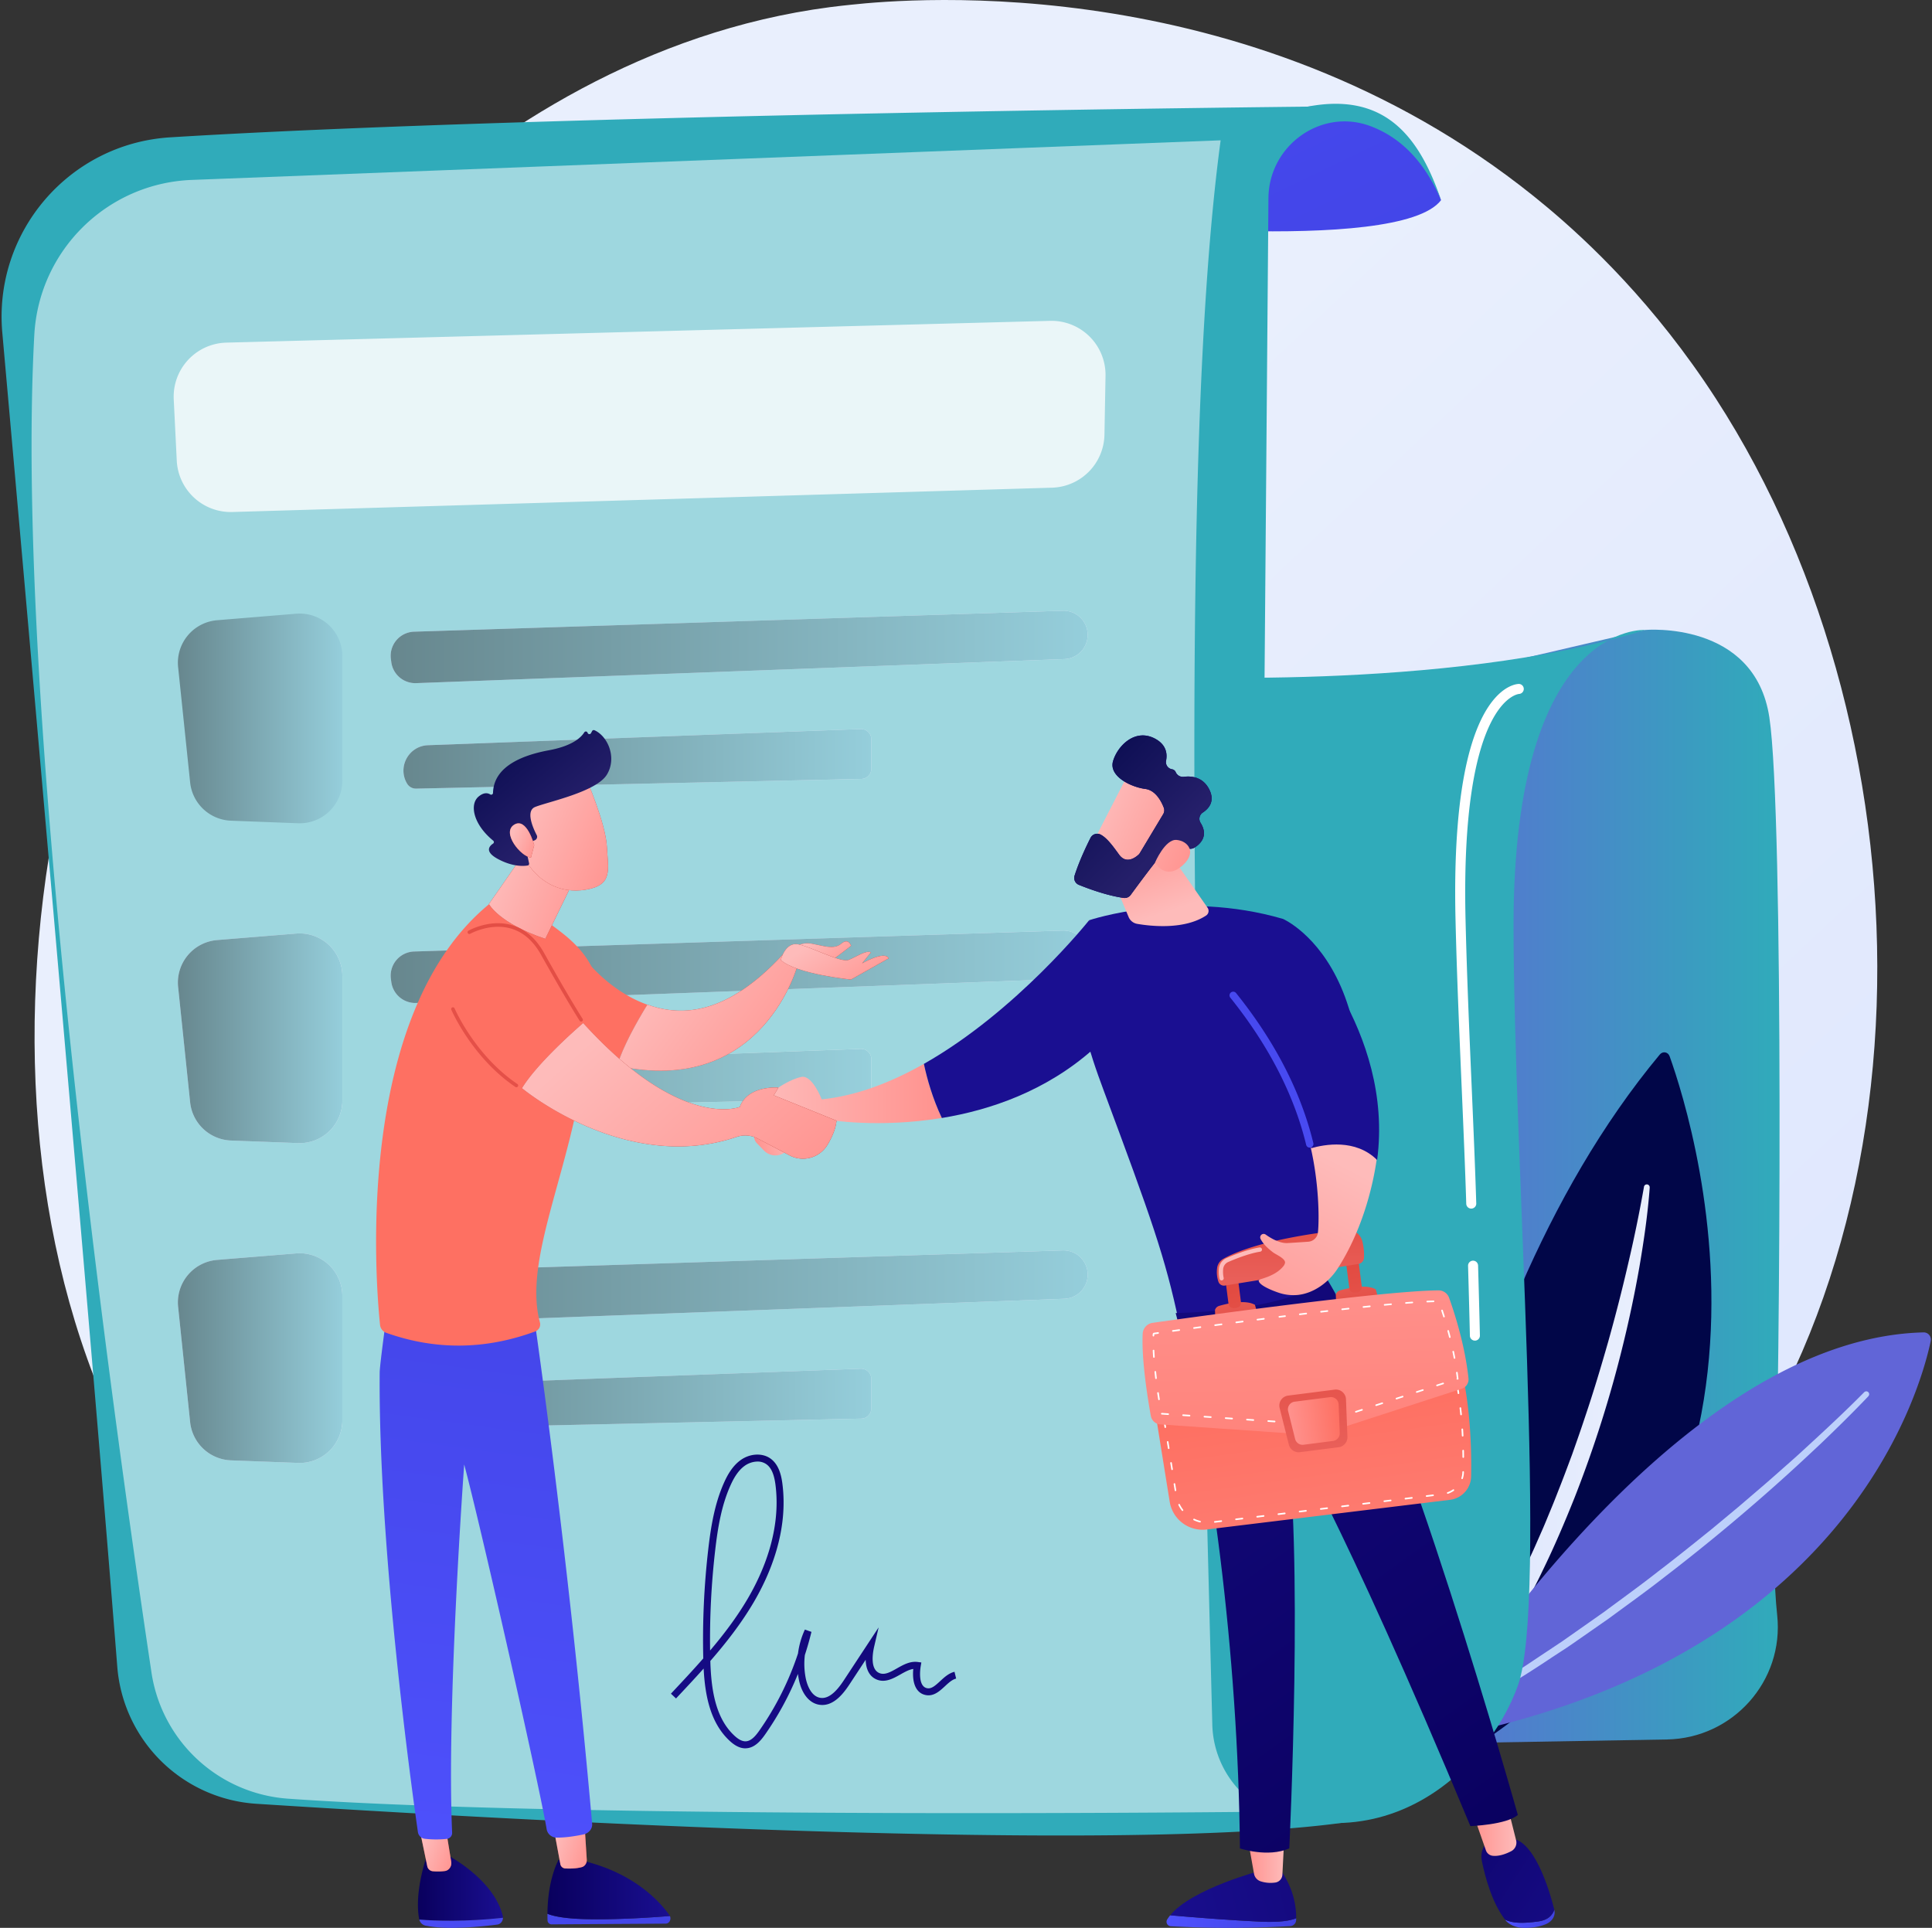 <svg width="481" height="480" fill="none" xmlns="http://www.w3.org/2000/svg"><rect width="100%" height="100%" fill="#333333" stroke="none"/><g clip-path="url(#a)"><path d="M412.183 392.039c-11.943 12.309-22.625 19.545-30.813 25.008-79.782 53.271-170.987 37.917-199.184 32.669-45.494-8.466-83.896-14.44-116.887-44.246-74.974-67.741-71.327-209.043-14.033-296.574 6.794-10.378 63.99-95.17 155.384-107.117 2.235-.293 3.902-.459 5.364-.614 14.146-1.498 101.768-9.398 173.21 50.459 10.227 8.567 26.685 24.021 41.947 47.592 55.804 86.186 55.981 219.67-14.988 292.823z" fill="url(#b)"/><path d="m368.919 166.321 40.694-9.475s27.21-2.439 30.891 21.74c3.68 24.179 2.613 167.465 1.461 197.018-.38 9.739-.333 18.738.495 26.586 1.726 16.345-11.027 30.622-27.461 30.906l-75.762 1.311 29.682-268.086z" fill="url(#c)"/><path d="M347.268 446.047s8.13-113.993 65.953-183.48c.754-.906 2.061-.678 2.459.435 6.299 17.603 41.716 130.802-68.412 183.045z" fill="#010648"/><path d="M410.725 295.647c-.486 6.65-1.45 13.212-2.565 19.764a294.726 294.726 0 0 1-4.106 19.5 295.966 295.966 0 0 1-12.057 38.013c-2.469 6.181-5.087 12.309-8.014 18.291-1.419 3.012-3.004 5.945-4.529 8.908-1.615 2.915-3.189 5.85-4.936 8.689-6.77 11.471-14.698 22.282-23.747 32.011a.718.718 0 0 1-1.094-.925v-.009a251.046 251.046 0 0 0 21.6-32.923c1.622-2.852 3.065-5.801 4.61-8.693 1.435-2.95 2.933-5.867 4.271-8.863.671-1.498 1.394-2.961 2.049-4.473l1.98-4.505c.65-1.507 1.26-3.029 1.89-4.543.631-1.514 1.237-3.04 1.826-4.571 1.219-3.047 2.359-6.126 3.505-9.203 1.094-3.095 2.188-6.191 3.212-9.312 2.109-6.223 3.984-12.523 5.792-18.845a425.598 425.598 0 0 0 4.898-19.12 346.443 346.443 0 0 0 3.983-19.336v-.021a.716.716 0 0 1 1.419.174l.013-.008z" fill="url(#d)"/><path d="M354.434 433.578s59.609-100.265 124.461-101.836a1.783 1.783 0 0 1 1.415.645 1.784 1.784 0 0 1 .372 1.51c-2.761 13.105-22.069 81.706-126.248 99.681z" fill="#6165D7"/><path d="M465.16 347.641c-3.929 4.127-7.975 8.095-12.078 12.02-2.073 1.94-4.144 3.879-6.238 5.797a401.429 401.429 0 0 1-6.332 5.693 493.63 493.63 0 0 1-26.291 21.647c-4.468 3.504-9.099 6.794-13.666 10.165l-6.991 4.874c-1.167.81-2.325 1.629-3.506 2.418l-3.566 2.329c-9.424 6.342-19.272 12.028-29.189 17.55a.717.717 0 0 1-1.046-.81.72.72 0 0 1 .336-.434l.017-.012 7.316-4.292 3.658-2.144c1.209-.734 2.397-1.504 3.596-2.253l7.189-4.501c2.369-1.542 4.703-3.136 7.066-4.693l3.529-2.352 3.473-2.438 6.944-4.878c4.539-3.374 9.138-6.665 13.578-10.169 4.502-3.427 8.902-6.981 13.306-10.529l6.522-5.425 6.445-5.522c2.146-1.843 4.245-3.738 6.372-5.604 2.127-1.865 4.191-3.797 6.271-5.708 4.151-3.832 8.278-7.722 12.241-11.729l.011-.01a.719.719 0 0 1 1.23.488.718.718 0 0 1-.203.51l.006.012z" fill="#BDD0FB"/><path d="M286.185 168.287s74.101 4.073 123.428-11.441c0 0-32.791-2.247-32.791 73.464 0 57.884 8.585 168.369 1.089 189.341-7.496 20.972-35.523 49.167-75.699 24.936-40.177-24.23-16.027-276.3-16.027-276.3z" fill="#30ABBA"/><path d="M266.485 54.78s81.758 8.912 92.29-4.946c0 0-8.379-24.94-33.259-23.281-24.881 1.658-59.031 28.227-59.031 28.227z" fill="url(#e)"/><path d="M.574 82.84c7.142 80.122 22.11 249.594 28.625 332.148a37.116 37.116 0 0 0 34.626 34.123c65.628 4.212 213.321 12.386 270.007 4.782a37.72 37.72 0 0 1-21.041-34.143l3.008-370.442c.106-13.09 13.145-22.496 25.402-17.902 7.722 2.894 13.569 9.058 17.581 18.428-5.351-15.594-13.761-27-33.259-23.281 0 0-190.637 1.906-283.145 7.642C17.235 35.754-1.654 57.753.574 82.84z" fill="#30ABBA"/><path opacity=".53" d="m47.738 44.798 256.16-9.861c-10.565 78.215-6.097 237.501-2.075 394.478a24.65 24.65 0 0 0 14.11 21.659s-170.856 1.969-244.269-3.238a37 37 0 0 1-33.956-31.443c-10.074-67.256-34.186-241-29.168-332.986C9.688 62.344 26.66 45.61 47.738 44.798z" fill="url(#f)"/><path d="m44.349 166.122 2.989 28.692a10.628 10.628 0 0 0 10.162 9.52l16.706.641a10.633 10.633 0 0 0 7.78-2.964 10.62 10.62 0 0 0 3.255-7.662v-30.952a10.63 10.63 0 0 0-7.17-10.049 10.627 10.627 0 0 0-4.327-.542l-19.691 1.622a10.631 10.631 0 0 0-7.313 3.805 10.619 10.619 0 0 0-2.392 7.889z" fill="url(#g)"/><path d="M103.093 157.278c27.804-.871 134.538-4.334 161.49-5.212a6.003 6.003 0 0 1 4.38 1.693 5.995 5.995 0 0 1 1.354 1.976 6.02 6.02 0 0 1-5.321 8.359l-161.385 5.996a6.022 6.022 0 0 1-6.195-5.241l-.101-.781a6.015 6.015 0 0 1 5.778-6.79z" fill="url(#h)"/><path d="M103.093 157.278c27.804-.871 134.538-4.334 161.49-5.212a6.003 6.003 0 0 1 4.38 1.693 5.995 5.995 0 0 1 1.354 1.976 6.02 6.02 0 0 1-5.321 8.359l-161.385 5.996a6.022 6.022 0 0 1-6.195-5.241l-.101-.781a6.015 6.015 0 0 1 5.778-6.79z" fill="url(#i)"/><path d="M101.346 195.102a2.554 2.554 0 0 0 2.265 1.249l110.815-2.408a2.557 2.557 0 0 0 2.505-2.559v-7.306a2.557 2.557 0 0 0-2.656-2.559l-107.726 4.028c-4.808.181-7.661 5.433-5.203 9.555z" fill="url(#j)"/><path d="M101.346 195.102a2.554 2.554 0 0 0 2.265 1.249l110.815-2.408a2.557 2.557 0 0 0 2.505-2.559v-7.306a2.557 2.557 0 0 0-2.656-2.559l-107.726 4.028c-4.808.181-7.661 5.433-5.203 9.555z" fill="url(#k)"/><path d="m44.349 245.755 2.989 28.694a10.624 10.624 0 0 0 10.162 9.518l16.706.641a10.625 10.625 0 0 0 11.035-10.626v-30.947a10.621 10.621 0 0 0-3.425-7.817 10.636 10.636 0 0 0-8.072-2.776l-19.691 1.619a10.631 10.631 0 0 0-7.313 3.805 10.619 10.619 0 0 0-2.392 7.889z" fill="url(#l)"/><path d="m44.349 245.755 2.989 28.694a10.624 10.624 0 0 0 10.162 9.518l16.706.641a10.625 10.625 0 0 0 11.035-10.626v-30.947a10.621 10.621 0 0 0-3.425-7.817 10.636 10.636 0 0 0-8.072-2.776l-19.691 1.619a10.631 10.631 0 0 0-7.313 3.805 10.619 10.619 0 0 0-2.392 7.889z" fill="url(#m)"/><path d="M103.093 236.909c27.804-.871 134.538-4.334 161.49-5.211a6.028 6.028 0 0 1 4.381 1.692 6.024 6.024 0 0 1 1.829 4.325 6.02 6.02 0 0 1-5.797 6.015l-161.385 5.993a6.023 6.023 0 0 1-6.195-5.242l-.101-.78a6.018 6.018 0 0 1 5.778-6.792z" fill="url(#n)"/><path d="M103.093 236.909c27.804-.871 134.538-4.334 161.49-5.211a6.028 6.028 0 0 1 4.381 1.692 6.024 6.024 0 0 1 1.829 4.325 6.02 6.02 0 0 1-5.797 6.015l-161.385 5.993a6.023 6.023 0 0 1-6.195-5.242l-.101-.78a6.018 6.018 0 0 1 5.778-6.792z" fill="url(#o)"/><g opacity=".78"><path d="M101.346 274.738a2.559 2.559 0 0 0 2.265 1.247l110.815-2.408a2.56 2.56 0 0 0 2.505-2.559v-7.305a2.55 2.55 0 0 0-.784-1.845 2.558 2.558 0 0 0-1.872-.714l-107.734 4.027c-4.8.18-7.653 5.432-5.195 9.557z" fill="#fff"/><path d="M101.346 274.738a2.559 2.559 0 0 0 2.265 1.247l110.815-2.408a2.56 2.56 0 0 0 2.505-2.559v-7.305a2.55 2.55 0 0 0-.784-1.845 2.558 2.558 0 0 0-1.872-.714l-107.734 4.027c-4.8.18-7.653 5.432-5.195 9.557z" fill="url(#p)"/></g><path d="m44.349 325.389 2.989 28.692a10.629 10.629 0 0 0 10.162 9.518l16.706.641a10.633 10.633 0 0 0 7.773-2.964 10.623 10.623 0 0 0 3.255-7.655v-30.953a10.623 10.623 0 0 0-11.497-10.591l-19.684 1.618a10.631 10.631 0 0 0-7.313 3.805 10.619 10.619 0 0 0-2.392 7.889z" fill="url(#q)"/><path d="m44.349 325.389 2.989 28.692a10.629 10.629 0 0 0 10.162 9.518l16.706.641a10.633 10.633 0 0 0 7.773-2.964 10.623 10.623 0 0 0 3.255-7.655v-30.953a10.623 10.623 0 0 0-11.497-10.591l-19.684 1.618a10.631 10.631 0 0 0-7.313 3.805 10.619 10.619 0 0 0-2.392 7.889z" fill="url(#r)"/><path d="M103.093 316.545c27.804-.871 134.538-4.336 161.49-5.212a6.003 6.003 0 0 1 4.38 1.693 5.995 5.995 0 0 1 1.354 1.976 6.02 6.02 0 0 1-5.321 8.365l-161.385 5.99a6.022 6.022 0 0 1-6.195-5.241l-.101-.781a6.015 6.015 0 0 1 5.778-6.79z" fill="url(#s)"/><path d="M103.093 316.545c27.804-.871 134.538-4.336 161.49-5.212a6.003 6.003 0 0 1 4.38 1.693 5.995 5.995 0 0 1 1.354 1.976 6.02 6.02 0 0 1-5.321 8.365l-161.385 5.99a6.022 6.022 0 0 1-6.195-5.241l-.101-.781a6.015 6.015 0 0 1 5.778-6.79z" fill="url(#t)"/><path d="M101.346 354.37a2.564 2.564 0 0 0 2.265 1.249l110.815-2.407a2.56 2.56 0 0 0 2.502-2.552v-7.316a2.572 2.572 0 0 0-.784-1.844 2.562 2.562 0 0 0-1.873-.713l-107.725 4.027c-4.805.181-7.658 5.433-5.2 9.556z" fill="url(#u)"/><path d="M101.346 354.37a2.564 2.564 0 0 0 2.265 1.249l110.815-2.407a2.56 2.56 0 0 0 2.502-2.552v-7.316a2.572 2.572 0 0 0-.784-1.844 2.562 2.562 0 0 0-1.873-.713l-107.725 4.027c-4.805.181-7.658 5.433-5.2 9.556z" fill="url(#v)"/><path d="M367.196 333.789a1.245 1.245 0 0 1-1.246-1.219c0-.038-.076-3.967-.454-17.432a1.245 1.245 0 0 1 1.212-1.251 1.25 1.25 0 0 1 1.281 1.181c.379 13.481.454 17.42.456 17.455a1.246 1.246 0 0 1-1.219 1.271l-.03-.005zM366.29 300.923a1.247 1.247 0 0 1-1.245-1.209c-.269-8.765-.687-18.454-1.129-28.713-.596-13.859-1.22-28.19-1.542-41.997-.86-36.437 5.149-50.423 10.344-55.743 2.822-2.89 5.188-2.974 5.447-2.974a1.248 1.248 0 0 1 .026 2.493c-.284.021-14.613 1.596-13.322 56.163.325 13.782.942 28.102 1.54 41.95.442 10.266.86 19.963 1.128 28.743a1.234 1.234 0 0 1-.337.892 1.246 1.246 0 0 1-.87.392l-.04.003z" fill="#fff" style="mix-blend-mode:soft-light"/><path d="M185.572 435.306c-1.263 0-2.529-.597-3.865-1.825-4.913-4.512-6.181-11.447-6.526-18.042-2.264 2.536-4.585 5.006-6.877 7.449l-1.268-1.19c2.691-2.869 5.419-5.776 8.053-8.78a195.658 195.658 0 0 1 1.239-27.143c.639-5.507 1.557-11.333 3.945-16.648.76-1.693 2.023-4.123 4.195-5.642 2.264-1.586 5.236-1.756 7.226-.42 2.235 1.501 2.837 4.355 3.095 6.358 1.519 11.814-3.09 22.646-7.224 29.647-3.069 5.199-6.783 9.957-10.718 14.481.204 6.752 1.139 14.148 6.037 18.639 1.032.949 1.931 1.393 2.772 1.366 1.38-.049 2.496-1.394 3.407-2.694a73.808 73.808 0 0 0 9.614-19.182 20.227 20.227 0 0 1 1.711-5.946l1.634.574a77.459 77.459 0 0 1-1.639 5.757 18.443 18.443 0 0 0 .223 5.808c.203 1.015 1.06 4.367 3.534 4.839 1.846.348 3.771-1.045 5.897-4.277l8.709-13.239-1.1 4.74c-.389 1.674-1.046 5.67 1.296 6.63 1.33.547 2.734-.244 4.355-1.162 1.62-.918 3.288-1.855 5.189-1.599l.897.118-.153.892c-.089.509-.793 4.991 1.533 5.505 1.064.237 1.954-.502 3.295-1.742 1.056-.975 2.147-1.984 3.58-2.331l.41 1.692c-.995.24-1.877 1.054-2.808 1.916-1.323 1.219-2.821 2.613-4.854 2.163-2.647-.585-3.297-3.569-3.01-6.48-1.045.152-2.111.753-3.226 1.382-1.766.994-3.77 2.121-5.877 1.254-1.742-.716-2.683-2.439-2.754-4.918l-4.037 6.136c-1.628 2.475-4.192 5.696-7.675 5.029-2.388-.455-4.227-2.775-4.914-6.205-.095-.479-.173-.96-.235-1.444a75.658 75.658 0 0 1-8.175 15.085c-1.089 1.559-2.613 3.359-4.771 3.437l-.14.012zm3.028-71.407a5.672 5.672 0 0 0-3.136 1.016c-1.818 1.271-2.928 3.423-3.604 4.929-2.291 5.099-3.181 10.768-3.803 16.135a193.764 193.764 0 0 0-1.266 24.969c3.409-4.019 6.6-8.227 9.276-12.76 3.994-6.766 8.452-17.217 6.996-28.54-.349-2.66-1.087-4.293-2.341-5.136a3.759 3.759 0 0 0-2.122-.613z" fill="url(#w)"/><path opacity=".78" d="m261.918 121.426-204.064 6.056a13.466 13.466 0 0 1-13.847-12.799l-.754-15.265a13.463 13.463 0 0 1 13.089-14.11l205.079-5.422a13.459 13.459 0 0 1 12.83 8.393 13.464 13.464 0 0 1 .986 5.309l-.265 14.633a13.46 13.46 0 0 1-13.054 13.205z" fill="#fff"/><path d="M197.639 282.2s-6.806-4.465-7.748-3.435c-.337.366-1.119 1.611-1.849 2.961a2.498 2.498 0 0 0 .399 2.922l1.756 1.813a3.962 3.962 0 0 0 3.056 1.214 3.971 3.971 0 0 0 2.921-1.508 7.194 7.194 0 0 0 1.465-3.967z" fill="url(#x)"/><path d="M204.579 273.722s-2.336-6.154-5.071-5.585c-2.735.57-5.714 2.659-5.714 2.659l-4.382 5.922s12.303 4.848 16.63 2.07c0 0 12.569 2.172 28.438-.432-2.298-4.852-3.658-9.706-4.47-13.476-8.03 4.555-16.69 7.954-25.431 8.842z" fill="url(#y)"/><path d="M271.149 229.124s-17.988 22.663-41.132 35.761c.803 3.77 2.172 8.625 4.47 13.476 12.004-1.97 25.896-6.672 37.674-17.117l-1.012-32.12z" fill="url(#z)"/><path d="M293.589 329.571c-3.519-16.723-7.038-26.391-18.814-58.072-3.706-9.969-7.074-20.057-5.447-30.57l1.828-11.805s22.898-7.748 48.279-.326c0 0 34.628 15.042 11.108 89.337-10.609 11.861-23.017 15.243-36.954 11.436z" fill="url(#A)"/><path d="m275.047 214.056 5.937 14.265a2.843 2.843 0 0 0 2.148 1.707c3.423.587 11.702 1.505 17.139-2.071.154-.102.285-.233.388-.386a1.397 1.397 0 0 0 .201-1.054 1.381 1.381 0 0 0-.218-.502l-10.974-15.749-14.621 3.79z" fill="url(#B)"/><path d="M281.188 192.232c-.249.235-10.524 20.411-10.524 20.411l11.645 5.621 12.579-17.675s-9.527-12.281-13.7-8.357z" fill="url(#C)"/><path d="m289.596 202.711-5.808 9.681a1.838 1.838 0 0 1-.318.396c-.697.644-3.058 2.515-4.878-.033-1.568-2.172-3.02-4.146-4.588-4.961a1.855 1.855 0 0 0-2.505.825c-.958 1.897-2.812 5.763-3.975 9.428a1.85 1.85 0 0 0 1.074 2.264c2.359.955 7.021 2.683 11.149 3.254a1.861 1.861 0 0 0 1.756-.747c1.778-2.439 6.794-9.248 8.504-10.953 1.591-1.584 4.529-.988 5.848-.607a1.873 1.873 0 0 0 1.484-.195c1.342-.808 3.683-2.82 1.542-6.227a1.855 1.855 0 0 1 .575-2.526c1.498-.986 3.123-2.834 1.568-5.831-1.568-3.031-4.368-3.309-6.272-3.071a1.926 1.926 0 0 1-2.024-1.125 1.212 1.212 0 0 0-.378-.505 1.207 1.207 0 0 0-.58-.249 1.814 1.814 0 0 1-1.173-.754 1.8 1.8 0 0 1-.287-1.364c.337-1.716.084-3.944-2.656-5.451-5.024-2.763-9.426 1.742-10.544 5.538-1.119 3.795 4.497 6.485 8.032 6.934 2.595.33 4.019 3.162 4.592 4.643.103.265.144.55.121.834a1.877 1.877 0 0 1-.259.802z" fill="url(#D)"/><path d="m289.596 202.711-5.808 9.681a1.838 1.838 0 0 1-.318.396c-.697.644-3.058 2.515-4.878-.033-1.568-2.172-3.02-4.146-4.588-4.961a1.855 1.855 0 0 0-2.505.825c-.958 1.897-2.812 5.763-3.975 9.428a1.85 1.85 0 0 0 1.074 2.264c2.359.955 7.021 2.683 11.149 3.254a1.861 1.861 0 0 0 1.756-.747c1.778-2.439 6.794-9.248 8.504-10.953 1.591-1.584 4.529-.988 5.848-.607a1.873 1.873 0 0 0 1.484-.195c1.342-.808 3.683-2.82 1.542-6.227a1.855 1.855 0 0 1 .575-2.526c1.498-.986 3.123-2.834 1.568-5.831-1.568-3.031-4.368-3.309-6.272-3.071a1.926 1.926 0 0 1-2.024-1.125 1.212 1.212 0 0 0-.378-.505 1.207 1.207 0 0 0-.58-.249 1.814 1.814 0 0 1-1.173-.754 1.8 1.8 0 0 1-.287-1.364c.337-1.716.084-3.944-2.656-5.451-5.024-2.763-9.426 1.742-10.544 5.538-1.119 3.795 4.497 6.485 8.032 6.934 2.595.33 4.019 3.162 4.592 4.643.103.265.144.55.121.834a1.877 1.877 0 0 1-.259.802z" fill="url(#E)"/><path d="M287.56 214.767s2.5-5.881 5.36-5.641c2.86.241 5.111 3.089 1.568 6.292-4.411 3.984-6.928-.651-6.928-.651z" fill="url(#F)"/><path d="M291.335 476.876c5.53.48 15.129 1.255 22.694 1.589 4.548.2 7.168-.245 8.675-.85 0 .174 0 .331-.014.481a1.565 1.565 0 0 1-1.486 1.477c-9.897.564-19.818.574-29.716.03a1.111 1.111 0 0 1-.925-.582 1.105 1.105 0 0 1 .017-1.092c.227-.369.479-.72.755-1.053z" fill="url(#G)"/><path d="M314.029 478.465c-7.565-.334-17.164-1.109-22.694-1.588 5.436-6.67 22.694-11.167 22.694-11.167h4.878c3.353 4.833 3.832 9.433 3.801 11.905-1.511.605-4.131 1.051-8.679.85z" fill="url(#H)"/><path d="m319.725 457.753-.456 9.026a2.062 2.062 0 0 1-1.761 1.938 7.999 7.999 0 0 1-3.658-.303 2.437 2.437 0 0 1-1.641-1.874l-1.568-8.787h9.084z" fill="url(#I)"/><path d="M383.032 478.397c2.399-.334 3.484-1.58 3.939-2.912a.216.216 0 0 1 0 .036c.348 1.404-.465 2.861-2.09 3.552-1.978.838-4.139.981-5.817.911-1.799-.073-3.453-.818-4.355-2.01l-.014-.019c1.798.895 4.338 1 8.337.442z" fill="url(#J)"/><path d="M371.725 457.696h4.021c6.123-.126 9.967 12.788 11.225 17.789-.455 1.332-1.54 2.578-3.939 2.912-4.006.558-6.536.453-8.342-.442-3.31-4.355-4.947-10.727-5.736-14.448-.896-4.231 2.771-5.811 2.771-5.811z" fill="url(#K)"/><path d="m375.228 449.317 2.233 8.884a2.407 2.407 0 0 1-1.254 2.73c-1.249.641-3.006 1.315-4.623 1.12a2.018 2.018 0 0 1-1.641-1.343l-3.277-9.341 8.562-2.05z" fill="url(#L)"/><path d="M377.887 451.883c-2.788 2.465-11.811 2.787-11.811 2.787-32.537-78.091-46.101-99.589-46.101-99.589 4.703 29.476 1.012 105.134 1.012 105.134-5.369 2.369-12.292 0-12.292 0-.435-48.253-7.229-100.106-15.991-133.284 21.991-.495 33.942-5.289 37.761-8.307 18.331 29.554 47.422 133.259 47.422 133.259z" fill="url(#M)"/><path d="m287.17 348.754 4.046 25.168a8.288 8.288 0 0 0 9.203 6.893l60.57-7.387a5.982 5.982 0 0 0 5.27-5.806c.129-6.503-.126-18.077-2.855-28.621l-76.234 9.753z" fill="url(#N)"/><path d="M302.459 379.127a.198.198 0 0 1-.193-.251.2.2 0 0 1 .094-.121.212.212 0 0 1 .075-.023l1.592-.2a.188.188 0 0 1 .078.005.21.21 0 0 1 .07.035.2.2 0 0 1 .075.134.202.202 0 0 1-.175.223l-1.581.193-.035.005zm-3.691-.069a.2.2 0 0 1-.049 0 8.185 8.185 0 0 1-1.535-.549.198.198 0 0 1-.097-.115.196.196 0 0 1 .01-.15.2.2 0 0 1 .261-.096c.468.223.957.399 1.46.523a.2.2 0 0 1-.047.394l-.003-.007zm8.964-.575a.199.199 0 0 1-.024-.397l1.583-.192a.206.206 0 0 1 .147.041.193.193 0 0 1 .074.133.197.197 0 0 1-.041.148.194.194 0 0 1-.133.075l-1.582.192h-.024zm5.273-.643a.198.198 0 0 1-.161-.33.196.196 0 0 1 .136-.067l1.584-.193a.186.186 0 0 1 .148.039.196.196 0 0 1 .051.06c.012.023.02.049.022.075a.188.188 0 0 1-.04.147.209.209 0 0 1-.06.051.213.213 0 0 1-.074.023l-1.583.193-.023.002zm5.275-.643a.202.202 0 0 1-.133-.049.202.202 0 0 1-.061-.203.183.183 0 0 1 .036-.069.193.193 0 0 1 .133-.074l1.582-.193a.2.2 0 0 1 .147.04.2.2 0 0 1 .034.28.198.198 0 0 1-.132.075l-1.582.193h-.024zm5.273-.642a.2.2 0 0 1-.193-.252.196.196 0 0 1 .094-.12.195.195 0 0 1 .074-.024l1.582-.193a.186.186 0 0 1 .148.039.196.196 0 0 1 .051.06c.012.023.02.049.022.075a.202.202 0 0 1-.174.223l-1.582.193-.022-.001zm-29.151-.349a.198.198 0 0 1-.158-.078 7.893 7.893 0 0 1-.859-1.394.202.202 0 0 1 .029-.218.198.198 0 0 1 .213-.056c.05.017.091.053.115.1.227.466.5.908.817 1.319a.196.196 0 0 1-.037.278.189.189 0 0 1-.116.053l-.004-.004zm34.423-.299a.198.198 0 0 1-.155-.322.2.2 0 0 1 .133-.076l1.582-.193a.192.192 0 0 1 .199.099.2.2 0 0 1-.018.222.193.193 0 0 1-.133.074l-1.581.194-.027.002zm5.273-.643a.2.2 0 0 1-.024-.397l1.584-.194a.204.204 0 0 1 .221.174.205.205 0 0 1-.041.148.204.204 0 0 1-.133.074l-1.582.193-.025.002zm5.273-.643a.198.198 0 0 1-.209-.187.199.199 0 0 1 .187-.21l1.581-.194a.203.203 0 0 1 .148.04.209.209 0 0 1 .051.06.212.212 0 0 1 .017.152.196.196 0 0 1-.094.12.195.195 0 0 1-.074.024l-1.584.193-.023.002zm5.275-.645a.196.196 0 0 1-.196-.186.197.197 0 0 1 .045-.138.197.197 0 0 1 .127-.071l1.581-.193a.19.19 0 0 1 .149.038.209.209 0 0 1 .051.06c.012.024.02.049.022.076a.204.204 0 0 1-.041.147.204.204 0 0 1-.134.076l-1.581.191h-.023zm5.273-.642a.2.2 0 0 1-.211-.187.202.202 0 0 1 .05-.144.204.204 0 0 1 .137-.067l1.581-.191a.192.192 0 0 1 .149.04.193.193 0 0 1 .074.134.198.198 0 0 1-.174.223l-1.582.192h-.024zm5.273-.643a.2.2 0 0 1-.211-.187.2.2 0 0 1 .187-.21l1.581-.194a.21.21 0 0 1 .079.005.196.196 0 0 1 .144.17.196.196 0 0 1-.1.197.195.195 0 0 1-.074.024l-1.582.193-.024.002zm5.25-.767a.197.197 0 0 1-.202-.166.197.197 0 0 1 .138-.222 5.574 5.574 0 0 0 1.366-.697.198.198 0 0 1 .143-.022c.049.011.092.04.121.081a.197.197 0 0 1 .034.141.205.205 0 0 1-.07.128 6.02 6.02 0 0 1-1.465.745.22.22 0 0 1-.061.016l-.004-.004zm-67.794-.656a.204.204 0 0 1-.131-.051.205.205 0 0 1-.066-.124l-.252-1.567a.204.204 0 0 1 .035-.149.22.22 0 0 1 .057-.053.205.205 0 0 1 .151-.024.241.241 0 0 1 .071.033.189.189 0 0 1 .052.057.19.19 0 0 1 .027.073l.253 1.568a.205.205 0 0 1-.035.148.2.2 0 0 1-.131.08l-.031.009zm71.372-3.007a.194.194 0 0 1-.059 0 .202.202 0 0 1-.117-.098.203.203 0 0 1-.013-.153c.155-.489.24-.997.252-1.51a.198.198 0 0 1 .199-.195c.026 0 .051.006.075.017a.193.193 0 0 1 .118.187 5.763 5.763 0 0 1-.27 1.621.197.197 0 0 1-.069.096.199.199 0 0 1-.112.038l-.004-.003zm-72.215-2.238a.202.202 0 0 1-.195-.175l-.254-1.567a.197.197 0 0 1 .035-.149.2.2 0 0 1 .358.086l.253 1.568a.2.2 0 0 1-.164.228l-.033.009zm72.494-3.044a.197.197 0 0 1-.198-.196c0-.523-.013-1.046-.025-1.593a.198.198 0 0 1 .056-.142.196.196 0 0 1 .139-.061.177.177 0 0 1 .147.05.177.177 0 0 1 .057.145c.012.548.019 1.081.024 1.597 0 .053-.02.104-.058.141a.194.194 0 0 1-.14.059h-.002zm-73.337-2.198a.198.198 0 0 1-.197-.174l-.253-1.568a.2.2 0 0 1 .394-.063l.253 1.568a.196.196 0 0 1-.039.151.18.18 0 0 1-.06.053.2.2 0 0 1-.075.024l-.023.009zm73.186-3.113a.195.195 0 0 1-.138-.054.197.197 0 0 1-.063-.134c-.026-.523-.057-1.052-.09-1.589a.201.201 0 0 1 .009-.077.2.2 0 0 1 .177-.135c.132 0 .204.076.211.186.035.538.064 1.071.092 1.594a.185.185 0 0 1-.011.077.19.19 0 0 1-.103.113.182.182 0 0 1-.076.019h-.008zm-74.034-2.132a.201.201 0 0 1-.197-.174l-.253-1.568a.205.205 0 0 1 .003-.078.188.188 0 0 1 .033-.07.17.17 0 0 1 .057-.053.2.2 0 0 1 .301.138l.252 1.568a.196.196 0 0 1-.174.228l-.022.009zm73.64-3.167a.2.2 0 0 1-.199-.174 46.015 46.015 0 0 0-.174-1.582.197.197 0 0 1 .042-.146.2.2 0 0 1 .354.101c.061.533.119 1.062.174 1.588a.2.2 0 0 1-.174.218l-.023-.005zm-74.484-2.078a.199.199 0 0 1-.196-.174l-.286-1.777 1.46-.187a.206.206 0 0 1 .078.005.196.196 0 0 1 .145.17.205.205 0 0 1-.041.147.204.204 0 0 1-.134.076l-1.045.134.22 1.371a.192.192 0 0 1-.004.079.193.193 0 0 1-.095.124.202.202 0 0 1-.075.025l-.027.007zm4.692-2.207a.2.2 0 0 1-.163-.33.196.196 0 0 1 .136-.067l1.582-.203a.21.21 0 0 1 .079.003.18.18 0 0 1 .072.035.19.19 0 0 1 .072.137.202.202 0 0 1-.174.223l-1.582.202h-.022zm5.269-.674a.202.202 0 0 1-.19-.187.2.2 0 0 1 .164-.211l1.582-.202a.192.192 0 0 1 .223.175.206.206 0 0 1-.041.147.194.194 0 0 1-.134.075l-1.58.203h-.024zm63.873-.314a.202.202 0 0 1-.197-.174 77.41 77.41 0 0 0-.252-1.568.2.2 0 0 1 .035-.148.2.2 0 0 1 .206-.08c.026.006.05.017.072.032a.206.206 0 0 1 .053.057.19.19 0 0 1 .027.073c.089.522.175 1.045.253 1.568a.192.192 0 0 1-.004.079.191.191 0 0 1-.094.124.213.213 0 0 1-.076.025l-.023.012zm-58.603-.361a.203.203 0 0 1-.191-.187.202.202 0 0 1 .164-.21l1.582-.202a.21.21 0 0 1 .079.003.19.19 0 0 1 .144.171.192.192 0 0 1-.1.199.195.195 0 0 1-.074.024l-1.58.202h-.024zm5.269-.674a.199.199 0 0 1-.19-.187.202.202 0 0 1 .164-.21l1.582-.202a.186.186 0 0 1 .078.004c.026.006.05.018.071.035a.198.198 0 0 1 .074.135.205.205 0 0 1-.041.148.193.193 0 0 1-.134.075l-1.58.202h-.024zm5.269-.674a.2.2 0 0 1-.162-.33.2.2 0 0 1 .136-.067l1.582-.202a.192.192 0 0 1 .2.099.182.182 0 0 1 .023.075.202.202 0 0 1-.041.148.204.204 0 0 1-.133.075l-1.58.202h-.025zm5.27-.674a.2.2 0 0 1-.211-.186.199.199 0 0 1 .187-.211l1.58-.202a.171.171 0 0 1 .078.003c.026.006.05.018.071.035a.184.184 0 0 1 .051.06c.013.024.02.049.023.076a.202.202 0 0 1-.175.223l-1.58.202h-.024zm5.269-.674a.2.2 0 0 1-.024-.397l1.58-.202a.192.192 0 0 1 .2.099c.013.023.02.048.023.075a.202.202 0 0 1-.174.224l-1.58.203-.025-.002zm5.27-.674a.202.202 0 0 1-.19-.187.202.202 0 0 1 .164-.211l1.582-.202a.204.204 0 0 1 .078.004.196.196 0 0 1 .145.171.201.201 0 0 1-.042.147.2.2 0 0 1-.133.076l-1.58.202h-.024zm5.269-.674a.202.202 0 0 1-.19-.187.2.2 0 0 1 .164-.211l1.582-.202a.192.192 0 0 1 .223.174.199.199 0 0 1-.174.223l-1.58.203h-.025zm5.27-.676a.2.2 0 0 1-.152-.325.202.202 0 0 1 .127-.071l1.58-.204a.21.21 0 0 1 .079.004.196.196 0 0 1 .122.095c.012.023.02.049.022.076a.188.188 0 0 1-.005.078.19.19 0 0 1-.094.12.202.202 0 0 1-.075.025l-1.58.203-.024-.001zm20.756-.143a.2.2 0 0 1-.196-.157 57.343 57.343 0 0 0-.357-1.549.202.202 0 0 1 .024-.15.204.204 0 0 1 .201-.094.173.173 0 0 1 .073.026.206.206 0 0 1 .057.053.19.19 0 0 1 .032.071c.125.518.246 1.037.361 1.558a.198.198 0 0 1-.028.15.2.2 0 0 1-.126.088l-.041.004zm-15.487-.523a.201.201 0 0 1-.144-.049.201.201 0 0 1-.017-.281.196.196 0 0 1 .137-.067l1.58-.202a.191.191 0 0 1 .151.037.19.19 0 0 1 .072.137.2.2 0 0 1-.1.199.195.195 0 0 1-.074.024l-1.58.204-.025-.002zm5.27-.676a.194.194 0 0 1-.144-.049.199.199 0 0 1 .119-.348l1.58-.202a.209.209 0 0 1 .079.003c.026.007.05.019.071.035a.184.184 0 0 1 .073.136.2.2 0 0 1-.099.199.2.2 0 0 1-.075.024l-1.58.202h-.024zm5.269-.674a.197.197 0 0 1-.197-.174.206.206 0 0 1 .041-.148.205.205 0 0 1 .134-.077l1.58-.202a.21.21 0 0 1 .079.003.184.184 0 0 1 .121.096.205.205 0 0 1-.018.223.193.193 0 0 1-.134.075l-1.58.202-.026.002z" fill="#fff"/><path d="m302.558 328.14-.068-1.972a1.512 1.512 0 0 1 1.025-1.021c1.846-.541 6.455-1.667 8.922-.273l.625 2.223-10.504 1.043z" fill="url(#O)"/><path d="M308.207 325.511c-.415.16-.862.217-1.304.166a1.19 1.19 0 0 1-1.045-1.028l-.783-6.097 3.106-.397.781 6.097a1.194 1.194 0 0 1-.755 1.259z" fill="url(#P)"/><path d="m332.64 324.29-.068-1.972a1.52 1.52 0 0 1 1.025-1.021c1.846-.542 6.456-1.667 8.922-.273l.626 2.222-10.505 1.044z" fill="url(#Q)"/><path d="M338.29 321.661a2.718 2.718 0 0 1-1.305.174 1.187 1.187 0 0 1-1.045-1.026l-.871-6.746 3.106-.397.871 6.741a1.2 1.2 0 0 1-.756 1.254z" fill="url(#R)"/><path d="m304.952 320.083 33.259-5.379a1.627 1.627 0 0 0 1.369-1.519c.078-1.43-.07-2.863-.437-4.247a3.887 3.887 0 0 0-1.567-2.151 3.888 3.888 0 0 0-2.584-.636c-6.25.649-22.113 2.684-30.413 7.26a3.078 3.078 0 0 0-1.568 2.355 7.457 7.457 0 0 0 .349 3.402 1.452 1.452 0 0 0 1.592.915z" fill="url(#S)"/><path d="M304.133 318.804a.537.537 0 0 1-.334-.113.536.536 0 0 1-.189-.298 8.383 8.383 0 0 1-.129-2.681 3.193 3.193 0 0 1 1.877-2.468c1.808-.793 5.281-2.19 8.217-2.65a.535.535 0 0 1 .514.842.527.527 0 0 1-.351.209c-2.923.458-6.536 1.951-7.954 2.571a2.123 2.123 0 0 0-1.25 1.641 7.42 7.42 0 0 0 .111 2.298.515.515 0 0 1-.207.552.513.513 0 0 1-.19.083.447.447 0 0 1-.115.014z" fill="url(#T)"/><path d="M286.964 329.362c10.772-1.517 57.391-7.981 71.16-8.081a2.785 2.785 0 0 1 2.646 1.835c1.265 3.52 3.954 11.728 4.83 20.093a2.434 2.434 0 0 1-1.684 2.559l-30.203 9.816-10.995 1.406-33.819-2.334a2.595 2.595 0 0 1-2.386-2.129c-.751-4.168-2.347-13.972-2.023-20.454a2.88 2.88 0 0 1 2.474-2.711z" fill="url(#U)"/><path d="m322.666 354.492-1.629-.108a.201.201 0 0 1-.185-.212.21.21 0 0 1 .213-.185l1.59.11.852-.113a.21.21 0 0 1 .079.003c.026.007.05.019.071.035a.209.209 0 0 1 .051.06c.012.024.02.049.022.076a.194.194 0 0 1-.041.147.2.2 0 0 1-.133.076l-.89.111zm-5.325-.364h-.014l-1.589-.109a.202.202 0 0 1-.186-.213.207.207 0 0 1 .07-.133.206.206 0 0 1 .142-.052l1.591.11a.199.199 0 0 1-.014.397zm9.88-.219a.2.2 0 0 1-.163-.33.196.196 0 0 1 .137-.067l1.582-.202a.189.189 0 0 1 .201.098.18.18 0 0 1 .022.076.205.205 0 0 1-.041.147.204.204 0 0 1-.134.076l-1.581.202h-.023zm-15.179-.147h-.014l-1.591-.109a.202.202 0 0 1-.136-.069.197.197 0 0 1-.048-.144.204.204 0 0 1 .212-.184l1.59.109a.199.199 0 0 1-.013.397zm-5.3-.365h-.013l-1.591-.11a.214.214 0 0 1-.075-.02.203.203 0 0 1-.11-.193.206.206 0 0 1 .069-.135.2.2 0 0 1 .144-.049l1.589.109a.202.202 0 0 1 .138.063.196.196 0 0 1 .054.142.197.197 0 0 1-.205.193zm25.749-.162a.206.206 0 0 1-.145-.049.2.2 0 0 1 .118-.349l.633-.08.871-.287a.184.184 0 0 1 .08-.015c.028 0 .055.006.08.018a.178.178 0 0 1 .066.049c.019.02.033.045.041.071.009.026.012.054.009.081a.214.214 0 0 1-.024.079.214.214 0 0 1-.054.062.224.224 0 0 1-.075.035l-.907.294-.671.089-.022.002zm-31.049-.204h-.014l-1.582-.106a.201.201 0 0 1-.186-.213.211.211 0 0 1 .212-.185l1.591.11a.199.199 0 0 1-.014.397l-.007-.003zm-5.299-.366h-.014l-1.591-.11a.2.2 0 0 1-.075-.02.203.203 0 0 1-.11-.192.206.206 0 0 1 .071-.134.205.205 0 0 1 .142-.051l1.589.11a.197.197 0 0 1 .192.205.197.197 0 0 1-.204.192zm-5.301-.366h-.014l-1.591-.11a.199.199 0 0 1-.184-.212.22.22 0 0 1 .212-.186l1.591.111a.199.199 0 0 1-.014.397zm46.726-.59a.202.202 0 0 1-.189-.138.2.2 0 0 1 .127-.251l1.517-.493a.203.203 0 0 1 .251.129.2.2 0 0 1-.129.251l-1.516.491a.162.162 0 0 1-.062.007l.001.004zm5.052-1.643a.197.197 0 0 1-.199-.168.197.197 0 0 1 .138-.22l1.516-.493a.202.202 0 0 1 .251.128.201.201 0 0 1-.06.213.198.198 0 0 1-.068.038l-1.515.493c-.021.004-.043.005-.065.004l.002.005zm-54.074-1.451a.2.2 0 0 1-.195-.174c-.08-.504-.162-1.032-.242-1.579a.197.197 0 0 1 .167-.226.2.2 0 0 1 .226.167c.082.547.162 1.073.241 1.568a.196.196 0 0 1-.039.151.191.191 0 0 1-.136.077l-.022.016zm59.128-.19a.199.199 0 0 1-.197-.169.207.207 0 0 1 .026-.135.204.204 0 0 1 .108-.086l1.515-.491a.205.205 0 0 1 .081-.016.2.2 0 0 1 .08.019.197.197 0 0 1 .107.119c.009.027.012.055.009.082a.193.193 0 0 1-.025.078.18.18 0 0 1-.054.062.187.187 0 0 1-.074.035l-1.515.492c-.021.005-.042.006-.063.005l.002.005zm5.051-1.643a.199.199 0 0 1-.171-.304.204.204 0 0 1 .11-.084l1.516-.493a.203.203 0 0 1 .26.206.2.2 0 0 1-.136.174l-1.516.493c-.021.003-.043.005-.064.003l.001.005zm5.052-1.642a.199.199 0 0 1-.063-.389l1.516-.491a.201.201 0 0 1 .251.127.201.201 0 0 1-.127.251l-1.516.493a.207.207 0 0 1-.061.003v.006zm5.052-1.641a.201.201 0 0 1-.194-.248.196.196 0 0 1 .055-.094 47.21 47.21 0 0 0-.175-1.36.212.212 0 0 1 .041-.149.196.196 0 0 1 .134-.076.188.188 0 0 1 .078.005.21.21 0 0 1 .07.035.185.185 0 0 1 .051.06.178.178 0 0 1 .023.074c.068.504.131 1.007.185 1.511l.018.162-.229.073a.182.182 0 0 1-.057.001v.006zm-75.025-.148a.205.205 0 0 1-.199-.175 56.93 56.93 0 0 1-.174-1.585.195.195 0 0 1 .042-.145.193.193 0 0 1 .132-.074.199.199 0 0 1 .221.174c.056.523.119 1.059.175 1.582a.2.2 0 0 1-.175.221l-.022.002zm74.314-5.052a.198.198 0 0 1-.195-.162 97.582 97.582 0 0 0-.314-1.559.227.227 0 0 1-.001-.078.214.214 0 0 1 .029-.072.177.177 0 0 1 .054-.055.181.181 0 0 1 .071-.031.182.182 0 0 1 .077-.001.18.18 0 0 1 .072.028.206.206 0 0 1 .087.125c.11.523.216 1.045.315 1.568a.205.205 0 0 1 0 .078.192.192 0 0 1-.086.125.214.214 0 0 1-.072.029l-.037.005zm-74.832-.237a.203.203 0 0 1-.136-.054.202.202 0 0 1-.062-.132 59.579 59.579 0 0 1-.093-1.598.216.216 0 0 1 .011-.076.217.217 0 0 1 .04-.067.213.213 0 0 1 .062-.046.201.201 0 0 1 .076-.018.178.178 0 0 1 .079.007.182.182 0 0 1 .115.104.18.18 0 0 1 .015.079c.022.522.054 1.045.092 1.587a.202.202 0 0 1-.049.145.18.18 0 0 1-.062.047.183.183 0 0 1-.076.02l-.012.002zm73.67-4.949a.2.2 0 0 1-.193-.15 90.332 90.332 0 0 0-.406-1.538.2.2 0 0 1 .019-.151.204.204 0 0 1 .12-.095.206.206 0 0 1 .152.018.181.181 0 0 1 .058.052.183.183 0 0 1 .034.07c.137.502.274 1.017.41 1.545a.2.2 0 0 1-.143.242.29.29 0 0 1-.051.002v.005zm-73.795-.362a.201.201 0 0 1-.18-.129.204.204 0 0 1-.012-.077l.014-.348a.392.392 0 0 1 .335-.37l.98-.139a.215.215 0 0 1 .08.003c.026.007.05.019.071.035a.191.191 0 0 1 .074.136.191.191 0 0 1-.005.079.196.196 0 0 1-.095.121.197.197 0 0 1-.074.025l-.981.138v.331a.196.196 0 0 1-.13.178.204.204 0 0 1-.077.012v.005zm4.844-1.173a.2.2 0 0 1-.028-.397l1.58-.218a.196.196 0 0 1 .225.175.202.202 0 0 1-.174.223l-1.58.219-.023-.002zm5.265-.723a.196.196 0 0 1-.131-.05.195.195 0 0 1-.066-.124.186.186 0 0 1 .005-.078.187.187 0 0 1 .094-.122.2.2 0 0 1 .075-.024l1.58-.216a.188.188 0 0 1 .078.005.205.205 0 0 1 .121.092.216.216 0 0 1 .025.074.228.228 0 0 1-.005.078.21.21 0 0 1-.093.121.197.197 0 0 1-.074.025l-1.578.214-.031.005zm5.267-.71a.201.201 0 0 1-.144-.049.196.196 0 0 1-.067-.137.197.197 0 0 1 .049-.144.194.194 0 0 1 .136-.067l1.58-.211a.206.206 0 0 1 .148.041c.042.033.069.08.077.133a.202.202 0 0 1-.174.225l-1.58.21-.025-.001zm5.268-.697a.201.201 0 0 1-.212-.186.206.206 0 0 1 .049-.144.196.196 0 0 1 .137-.067l1.58-.208a.211.211 0 0 1 .079.005.178.178 0 0 1 .07.035.196.196 0 0 1 .076.135.205.205 0 0 1-.041.147.204.204 0 0 1-.134.076l-1.58.207h-.024zm5.27-.685a.194.194 0 0 1-.144-.049.198.198 0 0 1 .119-.348l1.582-.204a.186.186 0 0 1 .078.005.171.171 0 0 1 .07.035.185.185 0 0 1 .073.135.2.2 0 0 1-.174.223l-1.58.203h-.024zm5.306-.676-.051-.395 1.568-.197a.2.2 0 0 1 .199.1.206.206 0 0 1-.017.222.199.199 0 0 1-.133.075l-1.566.195zm41.122-.083a.201.201 0 0 1-.191-.14c-.174-.54-.331-1.045-.486-1.515a.201.201 0 0 1 .127-.251.201.201 0 0 1 .251.127c.155.469.319.978.489 1.521a.201.201 0 0 1-.013.152.202.202 0 0 1-.117.097.151.151 0 0 1-.06 0v.009zm-35.884-.566a.199.199 0 0 1-.211-.187.206.206 0 0 1 .049-.144.201.201 0 0 1 .137-.066l1.582-.192a.202.202 0 0 1 .216.252.196.196 0 0 1-.169.143l-1.58.194h-.024zm5.273-.634a.2.2 0 0 1-.023-.398l1.583-.184a.186.186 0 0 1 .078.005.21.21 0 0 1 .07.035c.02.016.037.036.05.059.012.024.02.049.022.075a.206.206 0 0 1-.005.078.183.183 0 0 1-.036.069.193.193 0 0 1-.133.074l-1.584.185-.022.002zm5.278-.608a.206.206 0 0 1-.144-.051.2.2 0 0 1 .123-.347l1.583-.174a.205.205 0 0 1 .22.174.2.2 0 0 1-.174.222l-1.584.174-.024.002zm5.282-.577a.202.202 0 0 1-.196-.19.201.201 0 0 1 .175-.209l1.585-.164a.222.222 0 0 1 .077.007.21.21 0 0 1 .069.037c.02.016.037.036.049.059a.178.178 0 0 1 .023.074.182.182 0 0 1-.007.077.204.204 0 0 1-.095.119.213.213 0 0 1-.074.023l-1.586.174-.02-.007zm5.286-.533a.216.216 0 0 1-.076-.011.217.217 0 0 1-.067-.04.205.205 0 0 1-.065-.138.204.204 0 0 1 .052-.143.176.176 0 0 1 .062-.046.181.181 0 0 1 .075-.019l1.587-.15a.2.2 0 0 1 .146.041.202.202 0 0 1 .072.133.202.202 0 0 1-.043.144.2.2 0 0 1-.131.072l-1.587.148-.025.009zm5.293-.47a.199.199 0 0 1-.016-.397c.549-.046 1.079-.086 1.59-.122a.197.197 0 0 1 .142.043.2.2 0 0 1 .071.131.203.203 0 0 1-.044.142.203.203 0 0 1-.13.072c-.513.037-1.046.078-1.589.122l-.024.009zm5.3-.349a.195.195 0 0 1-.137-.055.195.195 0 0 1-.061-.135.194.194 0 0 1 .188-.207c.57-.028 1.103-.049 1.596-.064a.198.198 0 0 1 .181.199c0 .05-.018.098-.052.135a.204.204 0 0 1-.129.065 76.35 76.35 0 0 0-1.589.062h.003z" fill="#fff"/><path d="m333.268 360.333-9.632 1.232a2.514 2.514 0 0 1-1.733-.411 2.517 2.517 0 0 1-1.023-1.458l-2.297-9.126a2.517 2.517 0 0 1-.036-1.051c.063-.349.199-.68.399-.973a2.496 2.496 0 0 1 1.757-1.068l11.57-1.481a2.51 2.51 0 0 1 2.829 2.381l.36 9.376a2.505 2.505 0 0 1-2.194 2.579z" fill="url(#V)"/><path d="m331.865 358.779-7.33.939a1.919 1.919 0 0 1-2.09-1.423l-1.742-6.947a1.905 1.905 0 0 1 .281-1.537 1.914 1.914 0 0 1 1.333-.816l8.808-1.127a1.903 1.903 0 0 1 2.151 1.813l.274 7.142a1.92 1.92 0 0 1-1.685 1.956z" fill="url(#W)"/><path d="M326.136 284.916c2.264 9.389 2.332 18.573 1.987 21.918a2.608 2.608 0 0 1-.781 1.603 2.605 2.605 0 0 1-1.628.729c-1.435.101-3.39.233-5.137.333-1.916.111-4.052-1.103-5.477-2.117a.854.854 0 0 0-1.055.048.853.853 0 0 0-.208 1.036c.697 1.371 1.917 2.449 3.124 3.365.726.552 3.135 1.533 2.961 2.613a1.922 1.922 0 0 1-.481.908c-1.341 1.609-3.37 2.47-5.372 3.083a1.5 1.5 0 0 0-.697.349c-.048 1.296 3.936 2.734 4.963 3.076 1.54.524 3.174.714 4.792.557 4.007-.423 7.71-3.189 9.869-6.525 5.773-8.919 8.757-19.685 9.847-27.924-5.358-5.357-13.465-3.996-16.707-3.052z" fill="url(#X)"/><path d="M342.854 288.82c4.281-32.345-20.646-57.217-20.646-57.217l-14.83 17.291c11.26 14.033 16.612 26.894 19.057 36.994 3.242-.937 11.05-2.428 16.419 2.932z" fill="url(#Y)"/><path d="M326.082 285.737a.917.917 0 0 1-.894-.697c-3.012-12.452-9.365-24.778-18.879-36.637a.914.914 0 0 1-.089-1.017.92.92 0 0 1 1.521-.133c9.685 12.072 16.156 24.64 19.234 37.355a.91.91 0 0 1-.491 1.044.916.916 0 0 1-.402.09v-.005z" fill="url(#Z)"/><path d="M125.227 477.488a1.884 1.884 0 0 0-.049-.479c-2.385-9.456-14.223-15.347-14.223-15.347l-4.691.369c-2.697 8.334-2.35 13.445-1.917 15.722.013.064.032.125.049.186 3.867.347 11.833.572 20.831-.451z" fill="url(#aa)"/><path d="M104.396 477.939c.086.364.271.696.533.962.263.265.594.452.957.542 5.504 1.158 14.252.226 17.926-.255.81-.104 1.394-.855 1.416-1.7-8.999 1.023-16.965.798-20.832.451z" fill="url(#ab)"/><path d="m104.377 455.043 1.988 9.565a1.56 1.56 0 0 0 1.336 1.287c1.024.103 2.057.087 3.078-.048 1.024-.152 1.742-1.194 1.557-2.31l-1.381-8.494h-6.578z" fill="url(#ac)"/><path d="m104.377 455.043 1.988 9.565a1.56 1.56 0 0 0 1.336 1.287c1.024.103 2.057.087 3.078-.048 1.024-.152 1.742-1.194 1.557-2.31l-1.381-8.494h-6.578z" fill="url(#ad)"/><path d="M145.543 477.824c-5.18-.144-7.861-.756-9.246-1.322 0 .523 0 1.045.016 1.583a1.02 1.02 0 0 0 .977 1.046l28.446-.183c.908 0 1.439-1.059 1.046-1.892-3.73.298-13.231.988-21.239.768z" fill="url(#ae)"/><path d="M166.782 477.045a1.374 1.374 0 0 0-.114-.214c-2.512-3.51-8.91-10.5-21.553-13.531l-6.066-.192s-2.702 4.695-2.752 13.389c1.394.566 4.066 1.177 9.246 1.322 8.008.225 17.509-.465 21.239-.774z" fill="url(#af)"/><path d="M137.654 454.198c.096.446 1.357 7.252 1.846 9.891a1.322 1.322 0 0 0 1.187 1.12c1.045.058 2.714.065 4.154-.327.777-.211 1.298-1.004 1.244-1.882l-.679-10.765-7.752 1.963z" fill="url(#ag)"/><path d="M137.654 454.198c.096.446 1.357 7.252 1.846 9.891a1.322 1.322 0 0 0 1.187 1.12c1.045.058 2.714.065 4.154-.327.777-.211 1.298-1.004 1.244-1.882l-.679-10.765-7.752 1.963z" fill="url(#ah)"/><path d="M133.059 328.537s8.342 57.336 14.364 125.562c.111 1.271-.901 2.378-2.148 2.641-1.839.386-4.545.846-6.783.784a2.512 2.512 0 0 1-2.394-2.091c-2.052-12.03-16.69-76.591-20.531-90.8 0 0-4.412 60.357-3.001 91.671a1.485 1.485 0 0 1-1.31 1.544c-1.81.193-3.636.188-5.445-.016a1.987 1.987 0 0 1-1.768-1.686c-1.462-10.18-9.872-70.78-9.515-114.434.02-2.463 2.888-22.69 2.888-22.69l35.643 9.515z" fill="url(#ai)"/><path d="M96.164 331.847a2.362 2.362 0 0 1-1.55-1.99c-1.11-10.763-6.483-77.509 27.434-104.966 0 0 1.945-5.088 17.933 7.421s7.428 25.621 3.601 43.706c-4.632 21.885-12.76 39.773-9.163 53.24a1.867 1.867 0 0 1-1.144 2.239c-12.419 4.572-24.79 4.724-37.111.35z" fill="url(#aj)"/><path d="M135.278 204.89c-.011.949-13.554 20.186-13.554 20.186s2.438 4.788 14.036 8.675l10.019-20.597-10.501-8.264z" fill="url(#ak)"/><path d="M135.278 204.89c-.011.949-13.554 20.186-13.554 20.186s2.438 4.788 14.036 8.675l10.019-20.597-10.501-8.264z" fill="url(#al)"/><path d="M145.941 193.866s4.82 11.07 5.144 16.88c.324 5.809 1.567 9.581-5.144 10.751-6.712 1.171-12.368-2.177-15.443-7.964 0 0-4.804-8.919-3.726-12.57 1.078-3.651 19.169-7.097 19.169-7.097z" fill="url(#am)"/><path d="M145.941 193.866s4.82 11.07 5.144 16.88c.324 5.809 1.567 9.581-5.144 10.751-6.712 1.171-12.368-2.177-15.443-7.964 0 0-4.804-8.919-3.726-12.57 1.078-3.651 19.169-7.097 19.169-7.097z" fill="url(#an)"/><path d="m132.79 209.372.382-.175a.927.927 0 0 0 .551-.906.91.91 0 0 0-.1-.36c-.948-1.831-2.787-6.025-.408-7.003 3.075-1.261 15.253-3.745 17.882-8.067 2.526-4.153.287-9.514-3.075-11.04a.463.463 0 0 0-.606.198l-.28.523a.459.459 0 0 1-.698.139.465.465 0 0 1-.146-.225.455.455 0 0 0-.822-.118c-.806 1.292-2.987 3.39-8.819 4.465-8.289 1.529-13.762 4.877-13.905 10.612a.461.461 0 0 1-.241.396.454.454 0 0 1-.464-.02c-.614-.373-1.593-.549-2.901.552-2.277 1.916-1.345 6.879 3.644 10.962a.454.454 0 0 1-.02.732c-.905.589-2.253 1.989 1.242 3.859 3.612 1.931 6.311 1.773 7.351 1.6a.46.46 0 0 0 .303-.194.466.466 0 0 0 .066-.354l-1.11-5.035a.46.46 0 0 1 .446-.554l1.728.013z" fill="url(#ao)"/><path d="M133.001 210.431s-1.838-7.072-5.008-5.088 1.646 7.922 4.195 8.187l.813-3.099z" fill="url(#ap)"/><path d="M133.001 210.431s-1.838-7.072-5.008-5.088 1.646 7.922 4.195 8.187l.813-3.099z" fill="url(#aq)"/><path d="m145.124 238.113.933 25.084a69.067 69.067 0 0 0 7.583 2.153c1.503-4.842 4.815-10.786 7.527-15.204-9.964-3.527-16.043-12.033-16.043-12.033z" fill="url(#ar)"/><path d="M194.867 237.688c-13.667 14.756-24.736 15.623-33.7 12.453-2.712 4.418-6.024 10.361-7.527 15.204 36.498 8.046 45.093-25.508 45.093-25.508l-3.866-2.149z" fill="url(#as)"/><path d="M194.867 237.688c-13.667 14.756-24.736 15.623-33.7 12.453-2.712 4.418-6.024 10.361-7.527 15.204 36.498 8.046 45.093-25.508 45.093-25.508l-3.866-2.149z" fill="url(#at)"/><path d="M197.639 236.12s1.568-1.692 4.489-1.16c2.921.531 5.506 1.543 7.316 0 1.81-1.544 2.455.522 2.455.522l-5.423 4.139-8.837-3.501z" fill="url(#au)"/><path d="M197.639 236.12s1.568-1.692 4.489-1.16c2.921.531 5.506 1.543 7.316 0 1.81-1.544 2.455.522 2.455.522l-5.423 4.139-8.837-3.501z" fill="url(#av)"/><path d="M194.388 239.01s1.079-4.51 4.329-3.893c3.251.616 10.626 4.631 12.542 3.893 1.917-.739 4.335-2.509 5.575-1.883l-2.199 2.731s5.651-3.259 6.62-1.256l-9.407 5.291s-13.747-1.378-17.46-4.883z" fill="url(#aw)"/><path d="M194.388 239.01s1.079-4.51 4.329-3.893c3.251.616 10.626 4.631 12.542 3.893 1.917-.739 4.335-2.509 5.575-1.883l-2.199 2.731s5.651-3.259 6.62-1.256l-9.407 5.291s-13.747-1.378-17.46-4.883z" fill="url(#ax)"/><path d="M129.953 270.935s25.694 21.52 53.44 12.131a6.602 6.602 0 0 1 5.21.392l7.977 4.212a7.125 7.125 0 0 0 9.438-2.641c1.108-1.855 2.054-3.972 2.242-6.001l-15.61-6.318 1.151-1.916s-7.621-.645-9.615 4.816c0 0-14.514 6.038-38.994-20.888 0 .002-11.109 9.447-15.239 16.213z" fill="url(#ay)"/><path d="M129.953 270.935s25.694 21.52 53.44 12.131a6.602 6.602 0 0 1 5.21.392l7.977 4.212a7.125 7.125 0 0 0 9.438-2.641c1.108-1.855 2.054-3.972 2.242-6.001l-15.61-6.318 1.151-1.916s-7.621-.645-9.615 4.816c0 0-14.514 6.038-38.994-20.888 0 .002-11.109 9.447-15.239 16.213z" fill="url(#az)"/><path d="M128.57 270.714a.432.432 0 0 1-.246-.077c-10.819-7.316-15.91-19.108-15.96-19.226a.44.44 0 1 1 .81-.348c.049.116 5.052 11.681 15.641 18.843a.443.443 0 0 1 .173.492.44.44 0 0 1-.418.312v.004z" fill="url(#aA)"/><path d="M144.685 254.36a.437.437 0 0 1-.371-.202c-.032-.05-3.338-5.196-9.634-16.469-1.935-3.466-4.48-5.661-7.562-6.523-5.103-1.427-10.021 1.31-10.07 1.338a.446.446 0 0 1-.325.027.444.444 0 0 1-.299-.527.44.44 0 0 1 .189-.265c.212-.12 5.271-2.951 10.735-1.422 3.31.925 6.045 3.261 8.101 6.942 6.271 11.245 9.581 16.375 9.605 16.424a.444.444 0 0 1-.369.677z" fill="url(#aB)"/></g><defs><linearGradient id="P" x1="306.034" y1="316.389" x2="312.213" y2="346.999" gradientUnits="userSpaceOnUse"><stop stop-color="#E1473D"/><stop offset="1" stop-color="#E9605A"/></linearGradient><linearGradient id="b" x1="509.306" y1="530.19" x2="185.827" y2="185.841" gradientUnits="userSpaceOnUse"><stop stop-color="#DAE3FE"/><stop offset="1" stop-color="#E9EFFD"/></linearGradient><linearGradient id="d" x1="349.529" y1="367.965" x2="410.726" y2="367.965" gradientUnits="userSpaceOnUse"><stop stop-color="#DAE3FE"/><stop offset="1" stop-color="#E9EFFD"/></linearGradient><linearGradient id="e" x1="353.582" y1="137.25" x2="205.581" y2="-170.393" gradientUnits="userSpaceOnUse"><stop stop-color="#4042E2"/><stop offset="1" stop-color="#4F52FF"/></linearGradient><linearGradient id="f" x1="277.718" y1="113.493" x2="-116.729" y2="618.262" gradientUnits="userSpaceOnUse"><stop stop-color="#fff"/><stop offset="1" stop-color="#fff"/></linearGradient><linearGradient id="g" x1="44.289" y1="178.877" x2="85.241" y2="178.877" gradientUnits="userSpaceOnUse"><stop stop-color="#67878E"/><stop offset="1" stop-color="#95CEDB"/></linearGradient><linearGradient id="h" x1="97.264" y1="161.079" x2="270.793" y2="161.079" gradientUnits="userSpaceOnUse"><stop stop-color="#DAE3FE"/><stop offset="1" stop-color="#E9EFFD"/></linearGradient><linearGradient id="i" x1="97.257" y1="161.079" x2="270.793" y2="161.079" gradientUnits="userSpaceOnUse"><stop stop-color="#67878E"/><stop offset="1" stop-color="#95CEDB"/></linearGradient><linearGradient id="j" x1="100.445" y1="188.937" x2="216.923" y2="188.937" gradientUnits="userSpaceOnUse"><stop stop-color="#DAE3FE"/><stop offset="1" stop-color="#E9EFFD"/></linearGradient><linearGradient id="k" x1="100.441" y1="188.934" x2="216.931" y2="188.934" gradientUnits="userSpaceOnUse"><stop stop-color="#67878E"/><stop offset="1" stop-color="#95CEDB"/></linearGradient><linearGradient id="l" x1="44.289" y1="258.511" x2="85.241" y2="258.511" gradientUnits="userSpaceOnUse"><stop stop-color="#DAE3FE"/><stop offset="1" stop-color="#E9EFFD"/></linearGradient><linearGradient id="m" x1="44.289" y1="258.511" x2="85.241" y2="258.511" gradientUnits="userSpaceOnUse"><stop stop-color="#67878E"/><stop offset="1" stop-color="#95CEDB"/></linearGradient><linearGradient id="n" x1="97.264" y1="240.711" x2="270.793" y2="240.711" gradientUnits="userSpaceOnUse"><stop stop-color="#DAE3FE"/><stop offset="1" stop-color="#E9EFFD"/></linearGradient><linearGradient id="o" x1="97.257" y1="240.711" x2="270.793" y2="240.711" gradientUnits="userSpaceOnUse"><stop stop-color="#67878E"/><stop offset="1" stop-color="#95CEDB"/></linearGradient><linearGradient id="p" x1="100.441" y1="268.569" x2="216.931" y2="268.569" gradientUnits="userSpaceOnUse"><stop stop-color="#67878E"/><stop offset="1" stop-color="#95CEDB"/></linearGradient><linearGradient id="q" x1="44.289" y1="338.144" x2="85.241" y2="338.144" gradientUnits="userSpaceOnUse"><stop stop-color="#DAE3FE"/><stop offset="1" stop-color="#E9EFFD"/></linearGradient><linearGradient id="r" x1="44.289" y1="338.144" x2="85.234" y2="338.144" gradientUnits="userSpaceOnUse"><stop stop-color="#67878E"/><stop offset="1" stop-color="#95CEDB"/></linearGradient><linearGradient id="s" x1="97.264" y1="320.346" x2="270.793" y2="320.346" gradientUnits="userSpaceOnUse"><stop stop-color="#DAE3FE"/><stop offset="1" stop-color="#E9EFFD"/></linearGradient><linearGradient id="t" x1="97.257" y1="320.346" x2="270.793" y2="320.346" gradientUnits="userSpaceOnUse"><stop stop-color="#67878E"/><stop offset="1" stop-color="#95CEDB"/></linearGradient><linearGradient id="u" x1="100.445" y1="348.202" x2="216.923" y2="348.202" gradientUnits="userSpaceOnUse"><stop stop-color="#DAE3FE"/><stop offset="1" stop-color="#E9EFFD"/></linearGradient><linearGradient id="v" x1="100.441" y1="348.202" x2="216.928" y2="348.202" gradientUnits="userSpaceOnUse"><stop stop-color="#67878E"/><stop offset="1" stop-color="#95CEDB"/></linearGradient><linearGradient id="w" x1="237.48" y1="320.977" x2="182.959" y2="460.567" gradientUnits="userSpaceOnUse"><stop stop-color="#09005D"/><stop offset="1" stop-color="#1A0F91"/></linearGradient><linearGradient id="x" x1="197.452" y1="282.044" x2="187.739" y2="283.95" gradientUnits="userSpaceOnUse"><stop stop-color="#FEBBBA"/><stop offset="1" stop-color="#FF928E"/></linearGradient><linearGradient id="y" x1="189.419" y1="272.269" x2="234.487" y2="272.269" gradientUnits="userSpaceOnUse"><stop stop-color="#FEBBBA"/><stop offset="1" stop-color="#FF928E"/></linearGradient><linearGradient id="z" x1="323.138" y1="120.996" x2="295.684" y2="175.131" gradientUnits="userSpaceOnUse"><stop stop-color="#09005D"/><stop offset="1" stop-color="#1A0F91"/></linearGradient><linearGradient id="A" x1="366.975" y1="143.229" x2="339.521" y2="197.362" gradientUnits="userSpaceOnUse"><stop stop-color="#09005D"/><stop offset="1" stop-color="#1A0F91"/></linearGradient><linearGradient id="B" x1="290.258" y1="227.191" x2="283.032" y2="205.51" gradientUnits="userSpaceOnUse"><stop stop-color="#FEBBBA"/><stop offset="1" stop-color="#FF928E"/></linearGradient><linearGradient id="C" x1="273.378" y1="200.583" x2="299.353" y2="211.878" gradientUnits="userSpaceOnUse"><stop stop-color="#FEBBBA"/><stop offset="1" stop-color="#FF928E"/></linearGradient><linearGradient id="D" x1="286.793" y1="218.962" x2="265.384" y2="196.312" gradientUnits="userSpaceOnUse"><stop stop-color="#09005D"/><stop offset="1" stop-color="#1A0F91"/></linearGradient><linearGradient id="E" x1="267.371" y1="176.924" x2="295.515" y2="204.461" gradientUnits="userSpaceOnUse"><stop stop-color="#010648"/><stop offset="1" stop-color="#251F6A"/></linearGradient><linearGradient id="F" x1="271.76" y1="204.306" x2="297.735" y2="215.601" gradientUnits="userSpaceOnUse"><stop stop-color="#FEBBBA"/><stop offset="1" stop-color="#FF928E"/></linearGradient><linearGradient id="G" x1="322.706" y1="478.439" x2="290.424" y2="478.439" gradientUnits="userSpaceOnUse"><stop stop-color="#4042E2"/><stop offset="1" stop-color="#4F52FF"/></linearGradient><linearGradient id="H" x1="400.623" y1="448.235" x2="283.734" y2="481.552" gradientUnits="userSpaceOnUse"><stop stop-color="#09005D"/><stop offset="1" stop-color="#1A0F91"/></linearGradient><linearGradient id="I" x1="319.725" y1="463.279" x2="310.632" y2="463.279" gradientUnits="userSpaceOnUse"><stop stop-color="#FEBBBA"/><stop offset="1" stop-color="#FF928E"/></linearGradient><linearGradient id="J" x1="387.061" y1="477.742" x2="374.692" y2="477.742" gradientUnits="userSpaceOnUse"><stop stop-color="#4042E2"/><stop offset="1" stop-color="#4F52FF"/></linearGradient><linearGradient id="K" x1="335.459" y1="441.464" x2="408.303" y2="488.898" gradientUnits="userSpaceOnUse"><stop stop-color="#09005D"/><stop offset="1" stop-color="#1A0F91"/></linearGradient><linearGradient id="L" x1="377.535" y1="455.698" x2="366.666" y2="455.698" gradientUnits="userSpaceOnUse"><stop stop-color="#FEBBBA"/><stop offset="1" stop-color="#FF928E"/></linearGradient><linearGradient id="M" x1="379.066" y1="471.654" x2="213.244" y2="242.396" gradientUnits="userSpaceOnUse"><stop stop-color="#09005D"/><stop offset="1" stop-color="#1A0F91"/></linearGradient><linearGradient id="N" x1="339.192" y1="441.808" x2="326.36" y2="349.577" gradientUnits="userSpaceOnUse"><stop stop-color="#FF928E"/><stop offset="1" stop-color="#FE7062"/></linearGradient><linearGradient id="O" x1="308.669" y1="332.502" x2="306.843" y2="321.779" gradientUnits="userSpaceOnUse"><stop stop-color="#E1473D"/><stop offset="1" stop-color="#E9605A"/></linearGradient><linearGradient id="c" x1="339.237" y1="295.591" x2="443.049" y2="295.591" gradientUnits="userSpaceOnUse"><stop stop-color="#6165D7"/><stop offset="1" stop-color="#30ABBA"/></linearGradient><linearGradient id="Q" x1="338.542" y1="327.42" x2="336.715" y2="316.695" gradientUnits="userSpaceOnUse"><stop stop-color="#E1473D"/><stop offset="1" stop-color="#E9605A"/></linearGradient><linearGradient id="R" x1="335.709" y1="310.401" x2="341.888" y2="341.009" gradientUnits="userSpaceOnUse"><stop stop-color="#E1473D"/><stop offset="1" stop-color="#E9605A"/></linearGradient><linearGradient id="S" x1="321.445" y1="296.939" x2="321.263" y2="319.322" gradientUnits="userSpaceOnUse"><stop stop-color="#E1473D"/><stop offset="1" stop-color="#E9605A"/></linearGradient><linearGradient id="T" x1="308.509" y1="312.507" x2="298.263" y2="254.313" gradientUnits="userSpaceOnUse"><stop stop-color="#FEBBBA"/><stop offset="1" stop-color="#FF928E"/></linearGradient><linearGradient id="U" x1="324.544" y1="313.958" x2="326.695" y2="418.04" gradientUnits="userSpaceOnUse"><stop stop-color="#FF928E"/><stop offset="1" stop-color="#FE7062"/></linearGradient><linearGradient id="V" x1="326.963" y1="326.527" x2="327.028" y2="361.418" gradientUnits="userSpaceOnUse"><stop stop-color="#E1473D"/><stop offset="1" stop-color="#E9605A"/></linearGradient><linearGradient id="W" x1="321.127" y1="354.657" x2="333.728" y2="353.043" gradientUnits="userSpaceOnUse"><stop stop-color="#FF928E"/><stop offset="1" stop-color="#FE7062"/></linearGradient><linearGradient id="X" x1="334.804" y1="290.165" x2="310.197" y2="337.489" gradientUnits="userSpaceOnUse"><stop stop-color="#FEBBBA"/><stop offset="1" stop-color="#FF928E"/></linearGradient><linearGradient id="Y" x1="384.36" y1="152.045" x2="356.906" y2="206.179" gradientUnits="userSpaceOnUse"><stop stop-color="#09005D"/><stop offset="1" stop-color="#1A0F91"/></linearGradient><linearGradient id="Z" x1="393.155" y1="179.683" x2="237.286" y2="355.973" gradientUnits="userSpaceOnUse"><stop stop-color="#4042E2"/><stop offset="1" stop-color="#4F52FF"/></linearGradient><linearGradient id="aa" x1="104.049" y1="469.947" x2="125.227" y2="469.947" gradientUnits="userSpaceOnUse"><stop stop-color="#09005D"/><stop offset="1" stop-color="#1A0F91"/></linearGradient><linearGradient id="ab" x1="157.065" y1="444.964" x2="80.022" y2="505.459" gradientUnits="userSpaceOnUse"><stop stop-color="#4042E2"/><stop offset="1" stop-color="#4F52FF"/></linearGradient><linearGradient id="ac" x1="109.939" y1="445.838" x2="105.892" y2="481.141" gradientUnits="userSpaceOnUse"><stop stop-color="#A22B25"/><stop offset="1" stop-color="#C0423C"/></linearGradient><linearGradient id="ad" x1="105.272" y1="458.76" x2="114.334" y2="461.95" gradientUnits="userSpaceOnUse"><stop stop-color="#FEBBBA"/><stop offset="1" stop-color="#FF928E"/></linearGradient><linearGradient id="ae" x1="170.752" y1="462.369" x2="93.709" y2="522.863" gradientUnits="userSpaceOnUse"><stop stop-color="#4042E2"/><stop offset="1" stop-color="#4F52FF"/></linearGradient><linearGradient id="af" x1="136.297" y1="470.485" x2="166.782" y2="470.485" gradientUnits="userSpaceOnUse"><stop stop-color="#09005D"/><stop offset="1" stop-color="#1A0F91"/></linearGradient><linearGradient id="ag" x1="142.367" y1="449.578" x2="140.551" y2="485.065" gradientUnits="userSpaceOnUse"><stop stop-color="#A22B25"/><stop offset="1" stop-color="#C0423C"/></linearGradient><linearGradient id="ah" x1="138.599" y1="456.661" x2="148.399" y2="459.72" gradientUnits="userSpaceOnUse"><stop stop-color="#FEBBBA"/><stop offset="1" stop-color="#FF928E"/></linearGradient><linearGradient id="ai" x1="108.822" y1="486.209" x2="138.771" y2="267.038" gradientUnits="userSpaceOnUse"><stop stop-color="#4F52FF"/><stop offset="1" stop-color="#4042E2"/></linearGradient><linearGradient id="aj" x1="537.129" y1="-268.712" x2="427.677" y2="-122.832" gradientUnits="userSpaceOnUse"><stop stop-color="#FF928E"/><stop offset="1" stop-color="#FE7062"/></linearGradient><linearGradient id="ak" x1="122.208" y1="245.086" x2="143.99" y2="196.079" gradientUnits="userSpaceOnUse"><stop stop-color="#A22B25"/><stop offset="1" stop-color="#C0423C"/></linearGradient><linearGradient id="al" x1="124.419" y1="214.714" x2="150.84" y2="225.311" gradientUnits="userSpaceOnUse"><stop stop-color="#FEBBBA"/><stop offset="1" stop-color="#FF928E"/></linearGradient><linearGradient id="am" x1="114.998" y1="168.36" x2="145.932" y2="215.535" gradientUnits="userSpaceOnUse"><stop stop-color="#A22B25"/><stop offset="1" stop-color="#C0423C"/></linearGradient><linearGradient id="an" x1="129.39" y1="203.351" x2="156.089" y2="214.774" gradientUnits="userSpaceOnUse"><stop stop-color="#FEBBBA"/><stop offset="1" stop-color="#FF928E"/></linearGradient><linearGradient id="ao" x1="117.895" y1="176.61" x2="141.122" y2="203.816" gradientUnits="userSpaceOnUse"><stop stop-color="#010648"/><stop offset="1" stop-color="#251F6A"/></linearGradient><linearGradient id="ap" x1="106.91" y1="173.665" x2="137.844" y2="220.839" gradientUnits="userSpaceOnUse"><stop stop-color="#A22B25"/><stop offset="1" stop-color="#C0423C"/></linearGradient><linearGradient id="aq" x1="127.626" y1="207.898" x2="134.54" y2="210.257" gradientUnits="userSpaceOnUse"><stop stop-color="#FEBBBA"/><stop offset="1" stop-color="#FF928E"/></linearGradient><linearGradient id="ar" x1="290.117" y1="108.869" x2="162.127" y2="238.79" gradientUnits="userSpaceOnUse"><stop stop-color="#FF928E"/><stop offset="1" stop-color="#FE7062"/></linearGradient><linearGradient id="as" x1="212.911" y1="235.58" x2="153.811" y2="264.979" gradientUnits="userSpaceOnUse"><stop stop-color="#A22B25"/><stop offset="1" stop-color="#C0423C"/></linearGradient><linearGradient id="at" x1="158.692" y1="247.526" x2="195.463" y2="275.131" gradientUnits="userSpaceOnUse"><stop stop-color="#FEBBBA"/><stop offset="1" stop-color="#FF928E"/></linearGradient><linearGradient id="au" x1="212.045" y1="228.206" x2="191.83" y2="249.321" gradientUnits="userSpaceOnUse"><stop stop-color="#A22B25"/><stop offset="1" stop-color="#C0423C"/></linearGradient><linearGradient id="av" x1="199.237" y1="236.169" x2="205.924" y2="244.936" gradientUnits="userSpaceOnUse"><stop stop-color="#FEBBBA"/><stop offset="1" stop-color="#FF928E"/></linearGradient><linearGradient id="aw" x1="213.191" y1="235.231" x2="154.091" y2="264.631" gradientUnits="userSpaceOnUse"><stop stop-color="#A22B25"/><stop offset="1" stop-color="#C0423C"/></linearGradient><linearGradient id="ax" x1="197.398" y1="238.066" x2="208.302" y2="254.023" gradientUnits="userSpaceOnUse"><stop stop-color="#FEBBBA"/><stop offset="1" stop-color="#FF928E"/></linearGradient><linearGradient id="ay" x1="237.889" y1="285.114" x2="66.374" y2="254.099" gradientUnits="userSpaceOnUse"><stop stop-color="#A22B25"/><stop offset="1" stop-color="#C0423C"/></linearGradient><linearGradient id="az" x1="138.726" y1="266.218" x2="183.202" y2="315.842" gradientUnits="userSpaceOnUse"><stop stop-color="#FEBBBA"/><stop offset="1" stop-color="#FF928E"/></linearGradient><linearGradient id="aA" x1="176.998" y1="154.426" x2="22.143" y2="446.739" gradientUnits="userSpaceOnUse"><stop stop-color="#E1473D"/><stop offset="1" stop-color="#E9605A"/></linearGradient><linearGradient id="aB" x1="177.538" y1="154.714" x2="22.683" y2="447.026" gradientUnits="userSpaceOnUse"><stop stop-color="#E1473D"/><stop offset="1" stop-color="#E9605A"/></linearGradient><clipPath id="a"><path fill="#fff" transform="translate(.4)" d="M0 0h480.322v480H0z"/></clipPath></defs></svg>